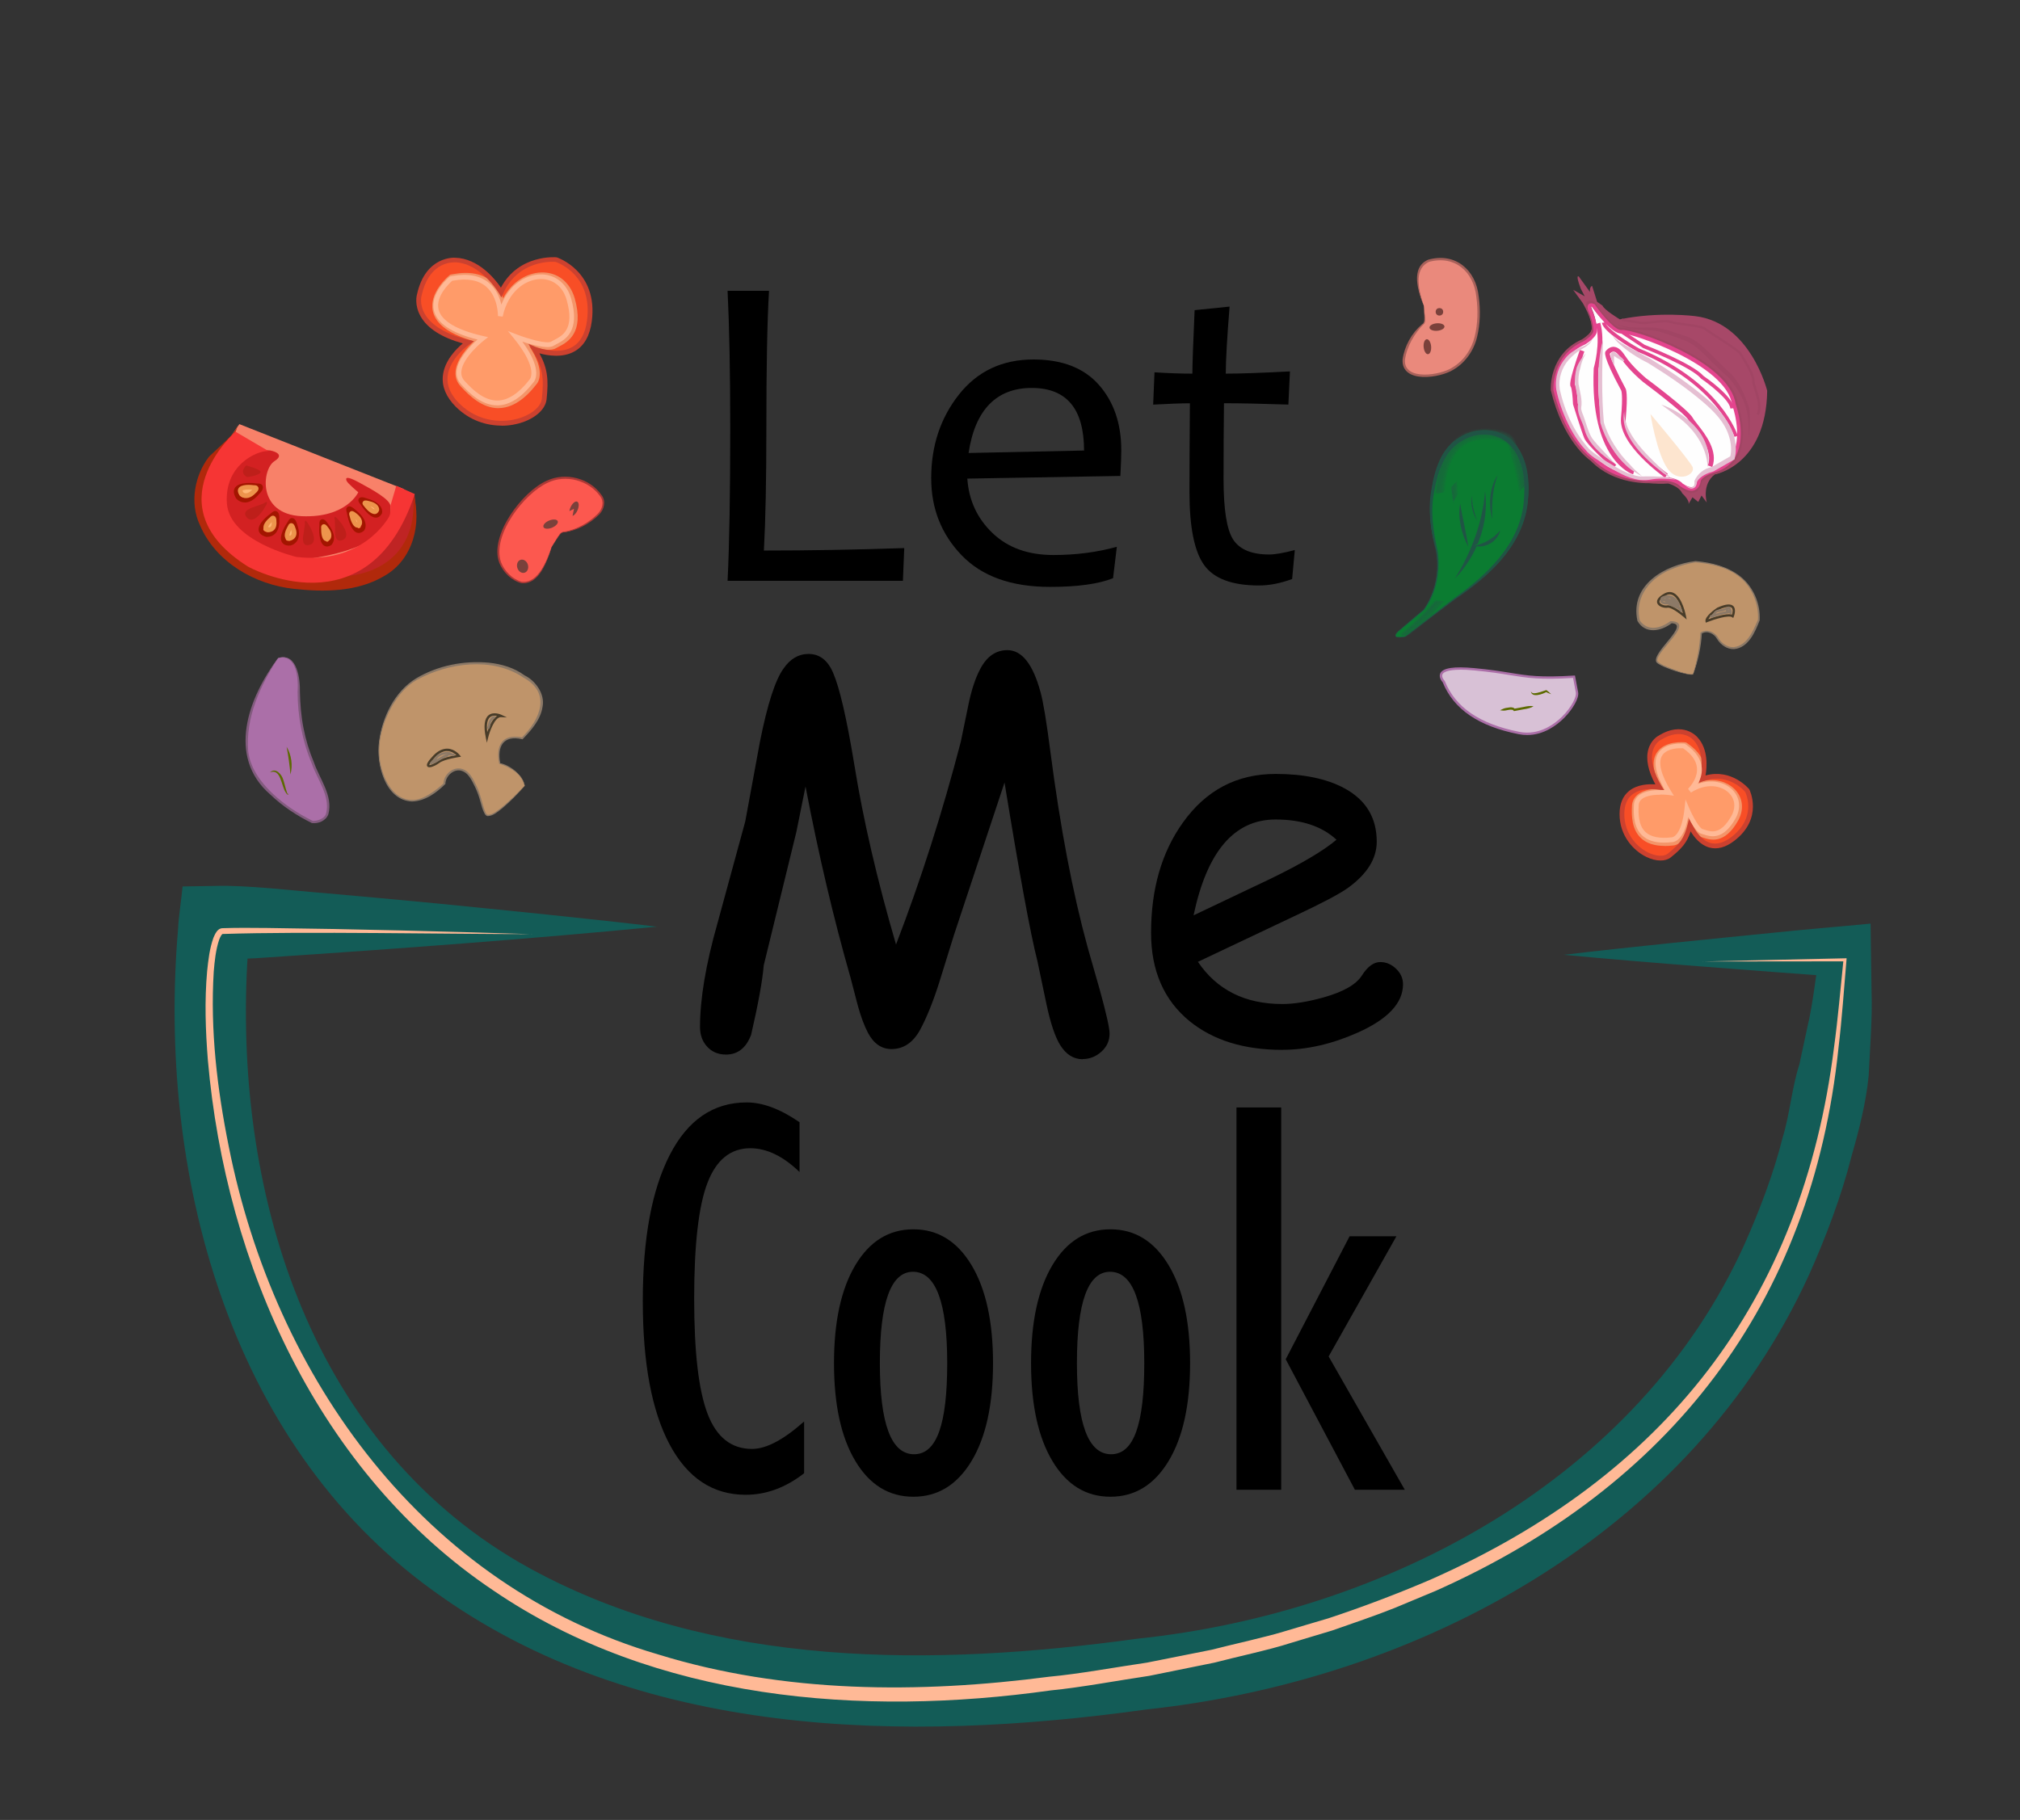 <?xml version="1.0" encoding="UTF-8"?>
<svg id="Layer_4" data-name="Layer 4" xmlns="http://www.w3.org/2000/svg" viewBox="0 0 425 383">
  <rect x="0" y="0" width="425" height="383" fill="#333333" stroke="none"/>
  <defs>
    <style>
      .cls-1 {
        fill: #825b7e;
      }

      .cls-2 {
        fill: #ff9b69;
      }

      .cls-3 {
        fill: #5c6a00;
      }

      .cls-4 {
        fill: #fc584f;
      }

      .cls-5 {
        fill: #8c7967;
      }

      .cls-6 {
        fill: #e4448e;
      }

      .cls-7 {
        fill: #ea897c;
      }

      .cls-8 {
        fill: #135c57;
      }

      .cls-9 {
        opacity: .09;
      }

      .cls-10 {
        fill: #f63534;
      }

      .cls-11 {
        fill: #be1f1a;
      }

      .cls-12 {
        fill: #f84e26;
      }

      .cls-13 {
        fill: #d8c1d6;
      }

      .cls-14 {
        fill: #fde5cf;
      }

      .cls-15 {
        fill: #bf2424;
      }

      .cls-16 {
        fill: #a74868;
      }

      .cls-17 {
        fill: #a31500;
      }

      .cls-18 {
        fill: #e5bfd2;
      }

      .cls-19 {
        fill: #f49569;
      }

      .cls-20 {
        fill: #205445;
      }

      .cls-21 {
        fill: #ffb996;
      }

      .cls-22 {
        fill: #d32122;
      }

      .cls-23 {
        fill: #ab6fa8;
      }

      .cls-24 {
        fill: #cc412f;
      }

      .cls-25 {
        fill: #b1290b;
      }

      .cls-26 {
        fill: #f88169;
      }

      .cls-27 {
        fill: #ffb674;
      }

      .cls-28 {
        fill: #ed944c;
      }

      .cls-29 {
        fill: #ad3936;
      }

      .cls-30 {
        fill: #bf946a;
      }

      .cls-31 {
        fill: #0b7c31;
      }

      .cls-32 {
        fill: #fb8f4b;
      }

      .cls-33 {
        fill: #7a413b;
      }

      .cls-34 {
        fill: #fefefe;
      }

      .cls-35 {
        fill: #483c29;
      }

      .cls-36 {
        fill: #a14564;
      }

      .cls-37 {
        fill: #a8615a;
      }
    </style>
  </defs>
  <g>
    <path d="M190.25,115.34l-.28,6.89h-36.89c.38-7.72.56-18.41.56-32.06,0-11.75-.19-21.41-.56-28.97h8.72c-.38,6.31-.56,15.97-.56,28.97,0,10.69-.17,19.25-.52,25.69,9.38,0,19.22-.17,29.53-.52Z"/>
    <path d="M235.91,94.72c0,1.31-.06,3.12-.19,5.44l-32.2.56c.31,4.56,2.08,8.38,5.3,11.46s7.48,4.62,12.8,4.62c4.75,0,9.2-.58,13.36-1.73l-.8,6.61c-3.06,1.22-7.48,1.83-13.27,1.83-8.12,0-14.32-2.22-18.59-6.66s-6.4-9.84-6.4-16.22c0-6.81,1.95-12.68,5.84-17.6,3.89-4.92,9.12-7.38,15.68-7.38,6.03,0,10.62,1.78,13.76,5.34,3.14,3.56,4.71,8.14,4.71,13.73ZM228.08,94.81c0-8.78-3.67-13.17-11.02-13.17s-11.92,4.56-13.27,13.69l24.28-.52Z"/>
    <path d="M272.42,115.76l-.56,6.09c-2.47.91-4.8,1.36-6.98,1.36-5.62,0-9.47-1.43-11.53-4.29s-3.09-7.98-3.09-15.35c0-4.78.03-11.02.09-18.7-1.75,0-4.33.09-7.73.28l.28-6.8c2.97.19,5.62.28,7.97.28,0-1.88.16-6.33.47-13.36l7.36-.75c-.53,6.56-.8,11.27-.8,14.11,3.06,0,7.56-.16,13.5-.47l-.33,6.98c-5.62-.19-10.14-.28-13.55-.28-.06,4.72-.09,10.03-.09,15.94,0,6.44.68,10.7,2.04,12.77s3.88,3.12,7.57,3.12c1.22,0,3.02-.31,5.39-.94Z"/>
  </g>
  <g>
    <path d="M227.8,222.91c-1.92,0-3.5-.99-4.74-2.98-1.06-1.7-2.02-4.54-2.87-8.52l-1.92-9.15c-1.46-5.68-3.76-18.2-6.92-37.58l-10.64,32.09-3.14,10.11c-1.28,4.01-2.61,7.29-3.99,9.85-1.49,2.7-3.5,4.04-6.01,4.04-2.09,0-3.74-1.14-4.95-3.41-.78-1.49-1.49-3.39-2.13-5.7l-1.54-5.91c-3.58-12.52-6.74-25.94-9.47-40.24l-1.92,9.53-6.87,28.1c-.28,3.3-1.17,8.18-2.66,14.64-1.06,2.77-2.82,4.15-5.27,4.15-1.74,0-3.12-.62-4.15-1.86-.89-1.06-1.33-2.38-1.33-3.94,0-5.92,1.22-13.2,3.67-21.82l5.85-21.45,3.09-16.77c1.56-7.84,3.21-12.97,4.95-15.38,1.42-2.06,3.17-3.09,5.27-3.09,2.31,0,4.03,1.31,5.16,3.94,1.38,3.16,2.87,9.6,4.47,19.32,1.88,11.67,4.81,24.31,8.78,37.89,5.25-13.66,9.79-27.89,13.63-42.68l1.6-7.77c.64-3.12,1.47-5.64,2.5-7.56,1.38-2.62,3.28-3.94,5.7-3.94,3.05,0,5.38,2.95,6.97,8.83.57,2.02,1.26,6.21,2.08,12.56,2.09,16.04,4.7,29.73,7.82,41.09l2.61,9.15c1.35,4.9,2.02,7.91,2.02,9.05,0,1.53-.58,2.8-1.73,3.83-1.15,1.03-2.46,1.54-3.91,1.54Z"/>
    <path d="M269.8,220.94c-8.02,0-14.51-2-19.48-6.01-5.43-4.43-8.14-10.64-8.14-18.63,0-9.23,2.23-16.96,6.71-23.21,4.86-6.81,11.35-10.22,19.48-10.22,5.89,0,10.7.99,14.42,2.98,4.58,2.45,6.87,6.21,6.87,11.28,0,3.55-2.01,6.78-6.01,9.69-1.77,1.28-5.54,3.27-11.28,5.96l-20.33,9.63c1.99,2.95,4.46,5.16,7.42,6.65,2.96,1.49,6.41,2.23,10.35,2.23,2.45,0,5.32-.46,8.62-1.38,4.19-1.17,6.88-2.71,8.09-4.6,1.21-1.9,2.5-2.85,3.88-2.85,1.24,0,2.35.47,3.33,1.41.98.94,1.46,2.03,1.46,3.27,0,3.94-3.18,7.33-9.53,10.17-5.43,2.41-10.72,3.62-15.86,3.62ZM268.36,172.46c-4.33,0-7.93,1.68-10.8,5.03-2.87,3.35-5.02,8.4-6.44,15.14l16.34-7.77c6.42-3.12,11-5.84,13.73-8.14-3.05-2.84-7.33-4.26-12.83-4.26Z"/>
  </g>
  <g>
    <path d="M169.18,299.16v10.88c-3.88,3.02-7.98,4.53-12.29,4.53-6.9,0-12.23-3.53-16-10.58-3.76-7.06-5.65-17.13-5.65-30.23s1.89-23.33,5.67-30.7c3.78-7.37,9.18-11.06,16.2-11.06,3.37,0,7.08,1.39,11.11,4.17v10.47c-3.45-3.33-6.9-5-10.35-5-4.16,0-7.17,2.44-9.03,7.31-1.86,4.87-2.79,12.98-2.79,24.33s.94,19.31,2.82,24.24,5,7.4,9.35,7.4c2.98,0,6.62-1.92,10.94-5.76Z"/>
    <path d="M192.17,314.98c-5.14,0-9.2-2.5-12.2-7.5-3-5-4.5-11.87-4.5-20.61s1.5-15.62,4.5-20.64c3-5.02,7.07-7.53,12.2-7.53s9.21,2.51,12.23,7.53c3.02,5.02,4.53,11.9,4.53,20.64s-1.51,15.61-4.53,20.61c-3.02,5-7.1,7.5-12.23,7.5ZM192.09,267.64c-4.65,0-6.97,6.41-6.97,19.23s2.4,19.17,7.2,19.17,6.97-6.39,6.97-19.17-2.4-19.23-7.2-19.23Z"/>
    <path d="M233.63,314.98c-5.14,0-9.2-2.5-12.2-7.5-3-5-4.5-11.87-4.5-20.61s1.5-15.62,4.5-20.64c3-5.02,7.07-7.53,12.2-7.53s9.21,2.51,12.23,7.53c3.02,5.02,4.53,11.9,4.53,20.64s-1.51,15.61-4.53,20.61c-3.02,5-7.1,7.5-12.23,7.5ZM233.55,267.64c-4.65,0-6.97,6.41-6.97,19.23s2.4,19.17,7.2,19.17,6.97-6.39,6.97-19.17-2.4-19.23-7.2-19.23Z"/>
    <path d="M260.15,313.51v-80.45h9.41v80.45h-9.41ZM285.06,313.51l-14.55-27.46,13.44-25.88h9.85l-14.26,25.29,16.02,28.05h-10.5Z"/>
  </g>
  <g>
    <g>
      <g>
        <g>
          <path class="cls-31" d="M294.6,132.52s-2.87,2.18,1.09,1.43c0,0,5.73-4.35,10.03-7.62,4.3-3.26,16.85-10.54,15.76-25.07-1.09-14.53-15.48-12.65-18.74-3.85,0,0-3.41,8.01-.98,16.56,2.43,8.55-2.22,14.34-2.22,14.34l-4.94,4.2Z"/>
          <path class="cls-20" d="M294.63,132.56c-.78.61-1.71,1.66.09,1.45.25,0,.8-.14.92-.12,0,0,10.26-7.95,10.26-7.95,6.8-4.83,13.68-11.22,14.65-19.91.42-3.94.19-8.56-2.35-11.75-2.47-3.28-7.23-3.61-10.6-1.5-3.72,2.12-5.06,6.43-5.8,10.44-.9,4.25-.3,8.51.67,12.7.63,4.34-.26,8.94-2.85,12.49l-4.98,4.16h0ZM294.57,132.48l4.94-4.21c2.47-3.48,3.38-8.09,2.62-12.31-1.08-4.19-1.77-8.54-.97-12.85.66-4.21,2.03-8.84,5.97-11.1,3.68-2.37,9.12-2.02,11.84,1.64,2.71,3.51,2.92,8.26,2.43,12.49-1.18,8.92-8.28,15.24-15.33,20.02,0,0-10.34,7.83-10.34,7.83-.32.06-.66.12-.99.14-1.87.17-1.16-.91-.16-1.66h0Z"/>
        </g>
        <g>
          <path class="cls-31" d="M306.09,121.77s6.72-7.81,6.37-18.39"/>
          <path class="cls-20" d="M306.09,121.77c3.5-5.57,5.82-11.81,6.37-18.39.89,6.63-1.72,13.65-6.37,18.39h0Z"/>
        </g>
        <g>
          <path class="cls-31" d="M313.96,109.23s-.98-5.22,1.13-9.22"/>
          <path class="cls-20" d="M313.96,109.23c-.81-3.03-.62-6.55,1.13-9.22-1.1,2.96-1.24,6.08-1.13,9.22h0Z"/>
        </g>
        <g>
          <path class="cls-31" d="M310.17,114.87s3.66.23,5.47-3.23"/>
          <path class="cls-20" d="M310.17,114.87c2.25-.52,3.94-1.5,5.47-3.23-.52,2.32-3.21,3.86-5.47,3.23h0Z"/>
        </g>
        <g>
          <path class="cls-31" d="M307.21,106s-.22,3.18,1.71,9.09"/>
          <path class="cls-20" d="M307.21,106c.49,3.03,1.29,6.04,1.71,9.09-1.42-2.76-2.25-5.99-1.71-9.09h0Z"/>
        </g>
        <g>
          <path class="cls-31" d="M309.77,104.29s-.58,1.94,1,5.3"/>
          <path class="cls-20" d="M309.77,104.29c-.17,1.83.42,3.58,1,5.3-.89-1.56-1.52-3.51-1-5.3h0Z"/>
        </g>
      </g>
      <g>
        <g class="cls-9">
          <path class="cls-20" d="M321.06,101.93c-.93-4.92-.39-2.91-1.44-6.36-.15-.5-.54-2.06-.93-2.79-.67-1.23-2.04-1.78-3.37-1.99-2.72-.43-5.76-.38-8.09,1.2-3.98,2.71-4.81,7.49-5.15,11.96,0,.05.36,0,.37-.11.2-2.44.42-4.93,1.47-7.19.84-1.81,2.58-4.13,4.54-4.88,1.73-.67,3.68-.81,5.51-.58,5.62.7,5.1,3.08,6.58,11.36-.02-.09.56-.41.52-.62Z"/>
        </g>
        <g class="cls-9">
          <path class="cls-20" d="M321.15,102.18c-.57-2.91-.85-7.05-2.71-9.54-.37-.5-.78-.79-1.35-1.08-1.55-.78-3.76-.8-5.43-.71-2.17.12-3.87.71-5.54,2.09-3.3,2.72-3.9,7.52-4.19,11.45,0,.1.16.06.17,0-.54-7.53,3.29-12.01,11.49-13.43,1.93-.3,3.39.2,4.39,1.5,2.23,2.4,2.43,6.76,3.02,9.79.02.09.16-.01.14-.07Z"/>
        </g>
        <g class="cls-9">
          <path class="cls-20" d="M320.81,102c-.53-2.84-.99-5.76-2.06-8.47-.18-.46-.39-.97-.73-1.34-1.21-1.34-3.6-1.41-5.22-1.43-2.83-.03-5.21.64-7.11,2.84-2.49,2.88-3.03,6.48-3.33,10.16,0-.04,1.59-.05,1.61-.25.23-2.8.67-5.74,2.37-8.09s4.4-3.11,7.24-2.92c1.24.08,3.11.24,3.79,1.43.19.33.25.69.33,1.05.09.81.3,1.59.62,2.35.66,2.05,1.09,4.14,1.31,6.29-.07-.39,1.26-1.12,1.16-1.62Z"/>
        </g>
        <g class="cls-9">
          <path class="cls-20" d="M320.76,102.17c-.53-2.85-1.01-5.73-2.05-8.45-.17-.45-.37-.93-.69-1.3-1.2-1.39-3.59-1.51-5.25-1.53-2.84-.04-5.25.64-7.17,2.82-2.54,2.88-3.11,6.52-3.43,10.23,0-.08,1.17-.16,1.19-.4.43-4.72,1.89-10.52,7.34-11.49,1.53-.27,3.48-.21,4.99.25,1.36.21,2.15,1.06,2.37,2.54.94,2.72,1.58,5.5,1.92,8.35-.04-.21.84-.68.78-1.01Z"/>
        </g>
        <g class="cls-9">
          <path class="cls-20" d="M321.07,101.81c-.54-2.93-.9-6.55-2.36-9.22-.69-1.26-2.06-1.79-3.43-2-3.21-.5-6.47-.23-9.06,1.87-3.32,2.68-3.94,7.53-4.23,11.42,0,.08.25.1.26.02.04-1.7.26-3.37.67-5.02l2-4.38c1.43-2.15,3.59-3.28,6.09-3.5,1.71-.15,3.41-.09,5.05.43,3.94,1.24,4.1,8.42,4.54,10.93.01.06.5-.4.47-.54Z"/>
        </g>
        <g class="cls-9">
          <path class="cls-20" d="M320.81,101.85c-.53-2.85-.99-5.76-2.06-8.48-.18-.46-.39-.97-.73-1.35-1.22-1.36-3.64-1.42-5.27-1.44-2.85-.03-5.23.66-7.13,2.87-2.49,2.9-3.03,6.52-3.33,10.22,0,0,1.37.03,1.38-.13.24-2.88.69-5.89,2.45-8.3s4.46-3.19,7.37-3.02c1.27.07,3.26.2,3.99,1.42.21.35.28.7.38,1.08.11.81.32,1.6.63,2.36.66,2.05,1.11,4.15,1.33,6.31-.06-.37,1.09-1.06,1-1.54Z"/>
        </g>
        <g class="cls-9">
          <path class="cls-20" d="M320.8,102.34c-.53-2.85-1.01-5.72-2.05-8.45-.17-.45-.36-.91-.67-1.28-1.2-1.41-3.57-1.53-5.23-1.57-2.84-.05-5.27.61-7.2,2.79-2.55,2.88-3.12,6.53-3.44,10.25,0-.11,1.07-.25,1.09-.51.39-4.4,1.56-9.95,6.49-11.33,1.7-.48,3.49-.51,5.22-.13,4.31.95,4.44,7.74,5.02,11.04-.02-.14.81-.55.76-.82Z"/>
        </g>
        <g class="cls-9">
          <path class="cls-20" d="M320.9,101.58c-.55-2.93-.93-6.44-2.36-9.13-.56-1.05-1.5-1.5-2.63-1.8-2.84-.76-6.36-.65-8.82,1.03-3.95,2.7-4.79,7.5-5.16,11.94,0,.07.44.08.45-.01.59-5.45,2.39-11.89,8.85-12.43,1.77-.15,3.99-.19,5.62.69,2.8,1.52,3.5,10.37,3.53,10.56,0-.01.57-.6.53-.84Z"/>
        </g>
        <g class="cls-9">
          <path class="cls-20" d="M320.79,102.22c-.53-2.84-.99-5.75-2.05-8.46-.18-.45-.38-.95-.71-1.32-1.19-1.33-3.56-1.42-5.16-1.44-2.82-.04-5.2.61-7.11,2.78-2.5,2.86-3.06,6.45-3.38,10.12,0-.11,1.55-.18,1.57-.44.24-2.79.71-5.72,2.41-8.06s4.4-3.08,7.23-2.89c1.23.08,3.1.26,3.77,1.45.19.33.23.67.32,1.03.76,2.91,1.41,5.63,1.93,8.62-.05-.31,1.24-.96,1.16-1.4Z"/>
        </g>
        <g class="cls-9">
          <path class="cls-20" d="M320.8,101.86c-.53-2.85-1.01-5.74-2.06-8.46-.18-.46-.38-.95-.71-1.33-1.24-1.41-3.65-1.49-5.34-1.51-2.86-.04-5.29.65-7.21,2.86-2.54,2.91-3.11,6.59-3.42,10.32,0,0,.88-.02.9-.18.47-4.84,1.96-10.83,7.56-11.85,1.55-.28,3.54-.22,5.07.19,1.42.19,2.29,1.05,2.61,2.58.95,2.72,1.6,5.52,1.95,8.38-.04-.21.7-.67.64-1Z"/>
        </g>
        <g class="cls-9">
          <path class="cls-20" d="M320.97,101.54c-.91-4.94-.38-2.92-1.42-6.38-.22-.75-.49-1.98-.93-2.79-.67-1.26-2.04-1.79-3.4-2-2.73-.42-5.75-.36-8.08,1.23-4.01,2.73-4.86,7.53-5.23,12.03,0,.09.29.15.29.08.51-5.09,2.12-11.58,8.07-12.63,1.57-.28,3.58-.2,5.14.18.76.12,1.44.41,2.05.87,2.01,3,3,6.4,2.98,10.21,0,0,.57-.57.53-.8Z"/>
        </g>
        <g class="cls-9">
          <path class="cls-20" d="M320.71,102.31c-.53-2.85-1-5.73-2.04-8.46-.17-.45-.37-.94-.69-1.31-1.18-1.36-3.56-1.46-5.17-1.49-2.82-.05-5.23.61-7.14,2.78-2.53,2.86-3.1,6.49-3.42,10.17.01-.12,1.39-.22,1.41-.49.26-2.9.7-5.84,2.48-8.27,1.59-2.16,3.84-3.03,6.46-3.05,1.6,0,4.2.1,5.02,1.78.17.34.26.71.28,1.09.93,2.72,1.57,5.5,1.91,8.35-.04-.23.97-.75.91-1.1Z"/>
        </g>
      </g>
    </g>
    <g>
      <g class="cls-9">
        <path class="cls-20" d="M301.98,126.63c-2.15,2.7-4.6,5.09-7.36,7.16-.03.02.46.05.56-.04,2.76-2.07,5.23-4.45,7.39-7.15.04-.04-.5-.07-.59.03Z"/>
      </g>
      <g class="cls-9">
        <path class="cls-20" d="M301.77,127.04c-2.14,2.7-4.59,5.09-7.35,7.16-.1.09.18.06.23.01,2.75-2.07,5.2-4.46,7.35-7.16.09-.1-.18-.06-.22,0Z"/>
      </g>
      <g class="cls-9">
        <path class="cls-20" d="M302.2,126.5c-2.15,2.71-4.61,5.1-7.38,7.17.32-.27,1.43.23,1.83-.11,2.75-2.08,5.21-4.47,7.37-7.16-.24.27-1.5-.26-1.82.09Z"/>
      </g>
      <g class="cls-9">
        <path class="cls-20" d="M302.02,126.69c-2.46,2.39-4.92,4.78-7.38,7.17.28-.24,1.13.05,1.47-.24,5.17-4.42,2.78-2.1,7.38-7.15-.21.23-1.19-.09-1.47.23Z"/>
      </g>
      <g class="cls-9">
        <path class="cls-20" d="M301.92,126.49c-2.15,2.7-4.62,5.08-7.39,7.15-.05.04.35.07.43,0,2.76-2.06,5.22-4.44,7.38-7.13.06-.06-.36-.09-.42-.02Z"/>
      </g>
      <g class="cls-9">
        <path class="cls-20" d="M302.13,126.4c-2.15,2.71-4.62,5.1-7.39,7.17.26-.22,1.27.29,1.61,0,2.75-2.08,5.21-4.46,7.36-7.15-.19.2-1.32-.31-1.59-.01Z"/>
      </g>
      <g class="cls-9">
        <path class="cls-20" d="M302.08,126.86l-7.35,7.14c.1-.08,1.05-.07,1.32-.3,5.21-4.46,2.8-2.12,7.41-7.2-.22.25-1.1.04-1.38.36Z"/>
      </g>
      <g class="cls-9">
        <path class="cls-20" d="M301.82,126.3c-2.14,2.7-4.58,5.07-7.34,7.14-.04.03.56.16.67.06,2.77-2.07,5.23-4.46,7.4-7.16-.05.05-.6-.19-.74-.04Z"/>
      </g>
      <g class="cls-9">
        <path class="cls-20" d="M302.22,126.66c-2.15,2.71-4.61,5.1-7.38,7.17.35-.3,1.39.08,1.81-.28,2.76-2.08,5.22-4.48,7.38-7.17-.27.3-1.46-.1-1.8.28Z"/>
      </g>
      <g class="cls-9">
        <path class="cls-20" d="M301.94,126.47l-7.38,7.16c.18-.15.91.16,1.17-.06,5.17-4.42,2.77-2.09,7.36-7.14-.13.14-.94-.2-1.15.03Z"/>
      </g>
      <g class="cls-9">
        <path class="cls-20" d="M301.88,126.24c-2.15,2.7-4.62,5.08-7.39,7.15-.05.04.42.13.51.06,2.76-2.06,5.22-4.43,7.38-7.12.06-.07-.43-.16-.5-.09Z"/>
      </g>
      <g class="cls-9">
        <path class="cls-20" d="M302.08,126.76c-2.15,2.71-4.61,5.1-7.38,7.17.34-.29,1.29,0,1.68-.34,2.76-2.09,5.22-4.48,7.38-7.18-.27.29-1.35-.03-1.69.34Z"/>
      </g>
    </g>
    <g>
      <g class="cls-9">
        <path class="cls-20" d="M305.43,102.8l.4,2.82s.29-.44.28-.6l-.31-2.76s-.39.39-.37.53Z"/>
      </g>
      <g class="cls-9">
        <path class="cls-20" d="M305.32,103.32l.43,2.9c0,.06.26-.28.24-.38l-.42-2.91c0-.06-.27.29-.25.39Z"/>
      </g>
      <g class="cls-9">
        <path class="cls-20" d="M305.55,102.42l.39,2.85c-.06-.4.87-1.03.83-1.53l-.23-2.71c.03.36-1.06.93-.99,1.4Z"/>
      </g>
      <g class="cls-9">
        <path class="cls-20" d="M305.39,102.73l.4,2.85c-.05-.36.72-.95.68-1.41l-.23-2.71c.03.33-.91.84-.85,1.27Z"/>
      </g>
      <g class="cls-9">
        <path class="cls-20" d="M305.38,102.74l.42,2.89c.01.08.24-.21.23-.3l-.41-2.89c-.01-.08-.26.2-.25.29Z"/>
      </g>
      <g class="cls-9">
        <path class="cls-20" d="M305.51,102.34l.39,2.84c-.04-.29.75-.82.71-1.21l-.24-2.7c.02.26-.9.71-.85,1.07Z"/>
      </g>
      <g class="cls-9">
        <path class="cls-20" d="M305.43,102.94l.4,2.86c-.06-.41.7-1.05.66-1.52l-.24-2.79c.03.39-.89.97-.82,1.45Z"/>
      </g>
      <g class="cls-9">
        <path class="cls-20" d="M305.27,102.48l.38,2.86c0,.07.27-.26.26-.36l-.31-2.8c-.01-.09-.33.2-.32.29Z"/>
      </g>
      <g class="cls-9">
        <path class="cls-20" d="M305.53,102.63l.4,2.86c-.07-.47.88-1.18.83-1.74l-.24-2.74c.04.44-1.08,1.08-1,1.62Z"/>
      </g>
      <g class="cls-9">
        <path class="cls-20" d="M305.35,102.54l.38,2.79s.51-.6.49-.83l-.27-2.72c.02.15-.63.49-.6.76Z"/>
      </g>
      <g class="cls-9">
        <path class="cls-20" d="M305.28,102.53l.44,2.89c.01.1.23-.12.22-.19l-.45-2.89c-.02-.1-.23.12-.22.19Z"/>
      </g>
      <g class="cls-9">
        <path class="cls-20" d="M305.41,102.79l.41,2.87c-.06-.45.87-1.15.82-1.69l-.24-2.74c.04.42-1.06,1.05-.99,1.57Z"/>
      </g>
    </g>
  </g>
  <path class="cls-8" d="M138.31,195.01c-26.33,2.56-55.12,4.69-81.49,6.44-3.88.3-7.75.48-11.64.29,0,0,7.66-6.59,7.66-6.59-.38,2.47-.71,5.13-.83,7.67-2.65,49.49,13.83,102.13,59.43,127.21,38.68,21.2,85.12,20.72,127.82,14.83,52.43-5.46,105.4-33.55,127.77-83,3.11-6.97,6.16-14.96,8-22.36,1.57-5.1,1.92-10.43,3.56-15.54,0,0,1.69-7.87,1.69-7.87,1.13-4.66,1.84-11.3,2.6-16.03,0,0,5.44,5.56,5.44,5.56-8.38-.51-21.11-1.54-29.66-2.18-9.89-.75-19.78-1.59-29.66-2.5,14.31-1.71,30-3.23,44.4-4.68,6.64-.7,13.5-1.24,20.16-1.89.02,3.43.18,11.16.21,14.66.19,4.87-.37,12.39-.61,17.34-.57,5.81-2.03,11.46-3.64,17.06-2.05,8.16-5.4,17.01-8.86,24.74-24.83,54.48-81.75,85.4-139.55,91.59-50.5,7.04-107.15,6.17-150.03-25.05-43.27-31.23-57.98-88.32-53.61-139.32.08-2.25.76-6.66.94-8.84,0,0,6.94-.11,6.94-.11,6.56-.2,16.57,1.02,23.25,1.54,7.75.67,15.5,1.41,23.24,2.14,13.64,1.35,33.11,3.3,46.48,4.91h0Z"/>
  <g>
    <path class="cls-12" d="M105.44,61.54s-3.86-6.66-9.73-6.8c0,0-5.76-.52-7.5,7.34,0,0-2.09,6.93,10.28,9.97,0,0-9.23,6.24-2.24,13.22,7,6.98,17.8,3.14,18.24-1.3.45-4.44.22-6.7-2.11-10.52,0,0,10.29,4.34,11.62-5.91,1.33-10.26-7.01-12.89-7.01-12.89,0,0-8.07-.81-11.56,6.9Z"/>
    <path class="cls-19" d="M104.88,85.9c-3.34,0-6-2.45-7.97-4.61-.81-.89-1.17-1.95-1.06-3.15.21-2.44,2.35-4.88,3.88-6.33-5.1-1.43-8-3.53-8.65-6.26-.93-3.95,3.28-7.44,3.45-7.58l.19-.16.66-.13c3.45-.62,6.19-.07,8.16,1.62,1.17,1.01,1.89,2.28,2.32,3.48,1.91-3.61,5.12-5.34,7.96-5.44,3.37-.14,6.09,1.96,7.09,5.42,2.12,7.38-1.59,9.3-3.38,10.22-.2.1-.38.2-.54.29-1.12.68-3.49.23-5.59-.38,3.42,5.26,1.88,7.54,1.44,8.02-2.49,3.2-5.08,4.87-7.72,4.97-.09,0-.18,0-.27,0ZM95.63,59.68c-.7.63-3.15,3.06-2.59,5.42.52,2.21,3.64,4.02,9.02,5.23l2.07.47-1.68,1.3c-1.21.94-4.4,3.88-4.6,6.21-.06.64.12,1.16.55,1.63,1.72,1.89,4.05,4.06,6.68,3.95,2.03-.08,4.13-1.51,6.24-4.24l.1-.11c.4-.49.63-2.98-3.47-7.99l-2.4-2.94,3.54,1.38c3.04,1.18,6.26,1.92,6.9,1.58.19-.11.41-.23.65-.35,1.71-.88,4.04-2.09,2.37-7.89-.74-2.57-2.65-4.06-5.1-3.97-2.89.1-6.3,2.46-7.38,7.5l-1.98-.24s.06-3.76-2.31-5.8c-1.49-1.27-3.67-1.67-6.49-1.16l-.12.02Z"/>
    <path class="cls-24" d="M105.53,89.57c-3.14,0-6.68-1.04-9.62-3.96-2.03-2.03-2.95-4.2-2.74-6.46.31-3.24,2.85-5.76,4.21-6.88-4.45-1.24-7.44-3.16-8.88-5.69-1.4-2.45-.79-4.56-.76-4.65,1.8-8.16,7.96-7.7,8.02-7.69,4.9.12,8.39,4.48,9.63,6.29,3.78-7.09,11.59-6.39,11.67-6.38l.1.02c.09.03,8.72,2.88,7.35,13.43-.4,3.05-1.6,5.18-3.59,6.32-2.55,1.46-5.69.92-7.43.43,1.76,3.25,1.93,5.55,1.51,9.67-.2,1.95-2.09,3.79-4.95,4.81-1.29.46-2.85.76-4.53.76ZM95.47,55.22c-1.06,0-5.32.41-6.76,6.95-.03.11-.52,1.85.68,3.92,1.4,2.43,4.59,4.31,9.23,5.45l1.09.27-.93.63s-4.24,2.92-4.61,6.79c-.18,1.95.64,3.85,2.45,5.66,4.17,4.16,9.66,4.2,13.1,2.97,2.45-.88,4.14-2.43,4.29-3.97.45-4.42.21-6.52-2.04-10.21l-.81-1.32,1.43.6s4.63,1.91,7.83.06c1.7-.98,2.74-2.85,3.09-5.58,1.22-9.41-5.89-12.08-6.62-12.33-.74-.06-7.81-.43-11,6.61l-.4.88-.49-.84c-.04-.06-3.79-6.42-9.31-6.56-.03,0-.11,0-.23,0Z"/>
    <g>
      <path class="cls-2" d="M105.27,66.53s.29-9.81-9.98-7.97c-.13.02-.27.05-.4.08,0,0-10.6,8.66,6.66,12.56,0,0-7.43,5.74-4.18,9.31s8.24,7.68,14.45-.35c0,0,2.39-2.28-3.38-9.35,0,0,6.24,2.43,7.78,1.5,1.53-.93,5.6-1.96,3.47-9.38-2.14-7.42-12.38-5.93-14.42,3.59Z"/>
      <path class="cls-21" d="M104.6,85.3c-3.15,0-5.71-2.37-7.6-4.45-.71-.78-1.03-1.72-.93-2.77.23-2.64,3.01-5.39,4.4-6.62-5.46-1.38-8.54-3.43-9.18-6.12-.86-3.65,3.11-6.94,3.28-7.08l.1-.08.53-.1c3.29-.59,5.89-.08,7.74,1.51,1.51,1.3,2.22,3.08,2.54,4.51,1.71-4.23,5.11-6.25,8.09-6.35,3.13-.11,5.66,1.83,6.59,5.06,2.01,6.99-1.33,8.71-3.12,9.64-.21.11-.4.21-.57.31-1.22.74-4.5-.17-6.58-.87,4.54,6.17,2.53,8.41,2.27,8.65-2.35,3.04-4.83,4.67-7.32,4.76-.08,0-.17,0-.25,0ZM95.12,59.11c-.56.5-3.5,3.24-2.85,6,.57,2.41,3.82,4.35,9.4,5.61l1.03.23-.84.65s-4.53,3.54-4.79,6.56c-.07.78.15,1.44.68,2.01,1.79,1.98,4.22,4.22,7.06,4.12,2.18-.09,4.41-1.58,6.62-4.43.06-.07,1.95-2.21-3.37-8.73l-1.2-1.47,1.77.69c2.5.97,6.42,2.09,7.34,1.54.18-.11.39-.22.62-.34,1.75-.91,4.41-2.27,2.62-8.48-.81-2.81-2.91-4.42-5.6-4.34-3.09.11-6.71,2.59-7.85,7.9l-.99-.12s.08-3.98-2.48-6.18c-1.61-1.38-3.93-1.81-6.9-1.28l-.26.05Z"/>
    </g>
  </g>
  <g>
    <g>
      <path class="cls-13" d="M331.17,142.41l.63,3.33c.38,2-5.04,9.92-12.21,8.51-7.17-1.41-13.26-4.41-15.84-10.83,0,0-3.42-3.5,6.42-2.59,9.84.91,10.09,2.25,21.01,1.57Z"/>
      <path class="cls-23" d="M321.31,154.68c-.57,0-1.16-.05-1.77-.17-8.46-1.67-13.69-5.24-16.01-10.94-.17-.19-.89-1.05-.5-1.87.54-1.14,2.88-1.5,7.15-1.1,3.41.32,5.65.68,7.63,1,3.62.59,6.23,1.01,13.34.57h.22s.67,3.54.67,3.54c.22,1.16-1.11,3.55-3.03,5.45-1.41,1.4-4.14,3.52-7.7,3.52ZM307.26,140.94c-2.81,0-3.58.57-3.77.97-.28.59.43,1.34.44,1.34l.05.08c2.24,5.55,7.36,9.04,15.66,10.68,4.2.83,7.46-1.66,9.03-3.21,2.11-2.09,3.03-4.25,2.89-5.01l-.59-3.12c-7,.42-9.62,0-13.23-.59-1.97-.32-4.2-.68-7.59-1-1.14-.11-2.09-.15-2.88-.15Z"/>
    </g>
    <path class="cls-3" d="M326.34,146.08c-.4-.13-.77-.3-1.14-.48h.19c-.77.47-3.13,1.33-3.29-.1.13.3.39.39.65.4.89-.04,1.74-.41,2.6-.68.35.27.69.54,1,.86h0Z"/>
    <path class="cls-3" d="M322.67,148.62c-.58.38-1.37.54-2.04.64,0,0-2.09.39-2.09.39l-.29-.29c0,.1.02.04-.07.02-.43-.1-.95.06-1.39.13-.38.09-.79,0-1.18-.03.46-.25.94-.48,1.46-.53.4-.07.83-.16,1.26-.04.14.05.43.17.41.55l-.29-.29,2.09-.39c.66-.15,1.46-.29,2.13-.15h0Z"/>
  </g>
  <g>
    <g>
      <path class="cls-23" d="M58.51,138.49s-7.07,9.21-6.64,18.79,13.84,15.7,13.84,15.7c0,0,4.16.42,3.25-4.44-.91-4.86-5.99-10.14-6.11-22.88,0,0,.55-8.66-4.35-7.18Z"/>
      <path class="cls-1" d="M58.51,138.49c-3.75,5.74-6.87,12.58-6.29,19.55.39,3.46,2.53,6.47,5.01,8.83,2.51,2.41,5.48,4.35,8.59,5.89.77.04,2.46-.39,2.79-1.56.93-3.71-1.88-7.16-3.04-10.58-1.98-4.71-2.93-9.84-2.96-14.94.18-2.75-.08-8.17-4.11-7.18h0ZM58.51,138.49c4.07-1.21,4.65,4.42,4.59,7.18.06,2.53.26,5.05.75,7.52.48,2.48,1.21,4.9,2.19,7.23,1.19,3.5,4.09,7.04,3.04,10.96-.52,1.35-2.1,2.01-3.46,1.83-3.18-1.57-6.16-3.53-8.72-5.98-9.25-7.97-4.66-20.43,1.62-28.74h0Z"/>
    </g>
    <path class="cls-3" d="M60.3,157.15c1.02,1.72,1.34,3.9.81,5.84-.17-1.98-.44-3.87-.81-5.84h0Z"/>
    <path class="cls-3" d="M60.72,166.91c0,.64-.45.17-.59-.12-.94-1.28-1.02-5.18-3.31-4.24,1.14-1.14,2.48.44,2.78,1.55.3.88.45,1.74.75,2.59.07.26.26.69.37.22h0Z"/>
  </g>
  <g>
    <g>
      <path class="cls-7" d="M299.56,64.32s-3.96-9.19,2.34-9.73c6.31-.54,9.86,3.92,9.1,13.51s-8.51,11.84-13.38,10.67-.68-7.88.77-9.59,1.58-.14,1.17-4.86Z"/>
      <path class="cls-37" d="M299.56,64.32c-1.21-2.91-2.88-8.08.96-9.68,5.7-1.56,10.01,2.15,10.6,7.79.38,2.81.32,5.73-.35,8.49-.66,2.78-2.41,5.35-4.9,6.83-2.82,1.84-11.06,3.06-10.77-2.1.4-2.85,1.91-5.53,4.07-7.39.65-.33.48-1.16.5-1.83l-.11-2.11h0ZM299.56,64.32l.23,2.1c.02.54.16,1.11-.08,1.62-2.06,2.01-3.69,4.79-4.11,7.65-.32,4.57,7.61,3.26,10.01,1.63,2.36-1.41,4.04-3.84,4.67-6.53.65-2.68.71-5.56.34-8.29-.56-5.34-4.53-8.84-9.93-7.4-3.47,1.55-2.09,6.37-1.14,9.21h0Z"/>
    </g>
    <ellipse class="cls-33" cx="300.31" cy="72.98" rx=".79" ry="1.58" transform="translate(-5.13 25.9) rotate(-4.9)"/>
    <ellipse class="cls-33" cx="302.33" cy="68.84" rx="1.58" ry=".79" transform="translate(-4.77 26.06) rotate(-4.9)"/>
    <circle class="cls-33" cx="302.85" cy="65.62" r=".79"/>
  </g>
  <g>
    <g>
      <path class="cls-4" d="M116.03,115.18s-2.69,9.98-7.68,6.84c-4.98-3.13-4.88-8.9,1.55-16.53,6.43-7.63,13.53-5.12,16.4-1.37,2.87,3.75-4.32,7.01-6.43,7.63s-1.25-.78-3.84,3.42Z"/>
      <path class="cls-29" d="M116.03,115.18c-.94,2.91-2.53,7.91-6.35,7.54-2.08-.56-3.79-2.26-4.62-4.24-2.21-5.77,4.84-15.07,9.99-17.32,3.94-1.86,9.08-.55,11.54,3.07.96,1.24.51,3.01-.52,4.04-1.99,1.97-4.68,3.42-7.47,3.76-.72.05-1.04.86-1.43,1.37,0,0-1.14,1.77-1.14,1.77h0ZM116.03,115.18l1.09-1.81c.4-.55.7-1.38,1.47-1.46,2.7-.41,5.35-1.92,7.24-3.85.92-.98,1.33-2.48.44-3.62-2.4-3.39-7.28-4.66-11.03-2.85-4.95,2.23-11.83,11.12-9.82,16.74.72,1.85,2.38,3.55,4.31,4.09,3.6.4,5.33-4.5,6.3-7.26h0Z"/>
    </g>
    <path class="cls-33" d="M120.77,107.08l-.97.48c.04-.26.12-.54.24-.81.37-.83,1-1.36,1.4-1.18s.43,1,.06,1.83c-.26.59-.67,1.05-1.04,1.18l.31-1.51Z"/>
    <ellipse class="cls-33" cx="115.84" cy="110.3" rx="1.62" ry=".81" transform="translate(-33.37 52.67) rotate(-22.48)"/>
    <ellipse class="cls-33" cx="109.95" cy="119.18" rx="1.16" ry="1.42" transform="translate(-29.78 36.9) rotate(-16.82)"/>
  </g>
  <g>
    <path class="cls-26" d="M50.37,89.26l34.59,13.66s-5.74,23.84-24.74,16.84c-19-7.01-17.05-20.92-9.85-30.5Z"/>
    <path class="cls-22" d="M56.87,94.8s3.46.62.86,2.26-3.7,11.16,5.75,11.57,11.9-5.04,11.9-5.04c0,0-2.25-1.85-2.47-2.42s-.15-1.16,2.67.38c2.83,1.53,6.43,3.52,6.56,4.89s1.3,8.04-15.64,10.92c-16.95,2.88-19.57-11.49-19.57-11.49,0,0,.68-12.14,9.93-11.07Z"/>
    <path class="cls-15" d="M87.16,103.83s-6,20.07-23.96,18.54c0,0,27.52,3.85,23.96-18.54Z"/>
    <path class="cls-25" d="M86.9,103.82c1.93,6.26.02,13.9-5.94,17.33-5.75,3.45-12.74,3.47-19.14,2.77-8.2-.89-16.46-5.62-19.77-13.44-2.19-4.66-1.1-10.48,1.96-14.41.01-.02,3.26-3.05,3.27-3.07,1.04-1.04,2.23-2.02,2.67-3.47-.08.75-.42,1.46-.81,2.11-1.14,1.74-3.06,3.98-4.13,5.21-1.99,3.44-2.78,7.87-1.19,11.58,4.37,10.5,17.04,13.67,27.46,12.95,10.49-.43,16.69-6.89,15.61-17.57h0Z"/>
    <path class="cls-10" d="M83.38,102.22l-1.24,4.22s.13,1.41-.22,2.17-5.91,10.24-19.58,8.59c0,0-14.04-3.31-14.6-11.24-.56-7.92,6-11.06,8.71-11.06l-6.91-4.05s-17.69,15.58,2.64,28.39c0,0,25.35,14.13,35.09-15.27l-3.89-1.75Z"/>
    <path class="cls-11" d="M51.8,97.95s-1.65,1.46.22,2.46c0,0,2.32-.31,2.77-.94s-2.99-1.52-2.99-1.52Z"/>
    <path class="cls-32" d="M54.01,102.14s-5.68-.84-3.9,2.29c0,0,1.52,2.03,3.97-.95,0,0,1.51-1.45-.07-1.35Z"/>
    <path class="cls-17" d="M51.51,105.74s-.04,0-.05,0c-1.13-.03-1.78-.84-1.8-.88-.54-.92-.6-1.65-.22-2.22.9-1.33,3.93-1,4.66-.89.62-.03,1,.14,1.16.51.27.62-.36,1.34-.76,1.72-.97,1.16-1.99,1.77-2.99,1.77ZM50.48,104.3s.38.43,1.01.44h.02c.68,0,1.46-.5,2.27-1.45.19-.18.36-.39.46-.54h0s-.08,0-.13,0h-.05s-.05,0-.05,0c-1.3-.19-3.32-.17-3.74.46-.19.28.01.75.21,1.1t0,0Z"/>
    <g>
      <path class="cls-27" d="M53.4,102.61s-3.85-.54-2.62,1.3c0,0,1.05,1.2,2.68-.51,0,0,1.01-.84-.06-.79Z"/>
      <path class="cls-28" d="M51.76,104.82h-.04c-.8-.02-1.26-.52-1.31-.58-.5-.75-.39-1.22-.21-1.5.57-.9,2.56-.72,3.23-.63.48-.03.8.14.92.46.19.49-.27.97-.57,1.21-.64.68-1.33,1.04-2.02,1.04ZM51.19,103.62s.22.19.56.19h0c.39,0,.85-.26,1.32-.75-1.02-.11-1.93,0-2.04.2,0,.02.01.14.16.36t0,0Z"/>
    </g>
    <path class="cls-32" d="M57.24,108.36s-4.36,3.09-1.2,4c0,0,2.3.35,2.09-3.16,0,0,.11-1.92-.89-.84Z"/>
    <path class="cls-17" d="M56.23,112.99c-.13,0-.21,0-.22-.01-.96-.26-1.47-.71-1.58-1.34-.26-1.48,2.03-3.22,2.6-3.63.41-.42.8-.56,1.15-.41.59.25.62,1.15.58,1.66.07,1.41-.25,2.48-.95,3.12-.58.52-1.24.6-1.58.6ZM57.75,108.7s-.02.02-.03.03l-.08.07c-.97.69-2.34,2.01-2.23,2.67.05.27.46.44.8.53-.03,0,.5.04.93-.36.46-.43.67-1.25.62-2.38.01-.2,0-.4-.01-.56Z"/>
    <g>
      <path class="cls-27" d="M57.15,109.23s-2.32,1.93-.55,2.25c0,0,1.27.06,1.07-1.84,0,0,0-1.05-.51-.4Z"/>
      <path class="cls-28" d="M56.6,111.98s-.03,0-.03,0c-.79-.13-1.03-.51-1.11-.8-.23-.88.91-1.95,1.33-2.3.34-.4.65-.4.85-.32.46.16.52.75.52,1.08.09.79-.07,1.43-.47,1.86-.42.44-.94.48-1.09.48ZM56.43,110.92s.08.04.24.07c-.02,0,.17-.02.3-.18.16-.18.23-.5.21-.93-.42.41-.75.86-.75,1.04,0,0,0,0,0,0Z"/>
    </g>
    <path class="cls-32" d="M60.88,110.04s-3.04,4.3.08,4.17c0,0,2.18-.39.97-3.66,0,0-.46-1.86-1.05-.51Z"/>
    <path class="cls-17" d="M60.89,114.82c-.98,0-1.4-.4-1.59-.74-.72-1.3.86-3.72,1.26-4.29.25-.54.57-.79.95-.76.62.06.91.9,1.03,1.4.48,1.34.49,2.46.02,3.29-.51.9-1.4,1.08-1.44,1.08-.08,0-.16,0-.24,0ZM61.44,110.26l-.04.06c-.69.98-1.55,2.69-1.23,3.27.12.22.52.25.83.23-.03,0,.44-.12.71-.6.31-.56.27-1.42-.12-2.5-.04-.16-.09-.32-.15-.45Z"/>
    <g>
      <path class="cls-27" d="M61.05,110.9s-1.53,2.57.15,2.3c0,0,1.17-.35.43-2.09,0,0-.3-1-.58-.22Z"/>
      <path class="cls-28" d="M60.98,113.71c-.51,0-.76-.21-.9-.41-.49-.73.17-2.05.51-2.62.19-.49.48-.59.71-.58.46.01.69.48.81.88.31.73.36,1.39.11,1.92-.28.59-.81.76-.87.78-.13.02-.25.03-.36.03ZM61.26,111.55c-.24.5-.4,1-.35,1.17.01,0,.08,0,.19-.02-.02,0,.13-.07.21-.25.09-.21.07-.52-.05-.9Z"/>
    </g>
    <path class="cls-32" d="M67.64,110.43s-.39,4.95,1.63,3.82c0,0,1.29-1.06-.74-3.69,0,0-1.01-1.56-.89-.13Z"/>
    <path class="cls-17" d="M68.77,115c-.25,0-.44-.08-.59-.17-1.15-.72-1.04-3.53-.97-4.44-.02-.29-.05-.92.46-1.09.15-.05.62-.21,1.36.96,2.29,3.01.72,4.4.65,4.46-.36.21-.66.29-.91.29ZM68.19,110.79c-.06,1.41.12,2.94.53,3.2.08.05.22,0,.33-.06.14-.17.72-1.07-.84-3.11,0-.01-.02-.02-.02-.04Z"/>
    <g>
      <path class="cls-27" d="M68.07,111.17s-.04,2.86.97,2.08c0,0,.64-.7-.51-2.06,0,0-.58-.83-.47-.02Z"/>
      <path class="cls-28" d="M68.7,113.88c-.15,0-.26-.04-.34-.08-.71-.35-.8-1.77-.79-2.6-.05-.45.07-.73.37-.85.5-.19.88.37,1.01.55,1.39,1.65.5,2.64.46,2.69-.28.22-.52.29-.71.29ZM68.65,112.29c.02.15.05.29.08.39,0-.1-.02-.23-.08-.39Z"/>
    </g>
    <path class="cls-32" d="M73.38,107.79s.82,5.09,2.71,3.5c0,0,1.13-1.36-1.72-3.56,0,0-1.48-1.36-.99.06Z"/>
    <path class="cls-17" d="M75.48,112.16c-.16,0-.3-.03-.41-.07-1.4-.5-1.98-3.53-2.1-4.24-.09-.28-.28-.89.18-1.19.14-.09.57-.37,1.64.64,1.28,1.01,2.01,2.03,2.12,3.02.09.81-.27,1.29-.31,1.34-.44.39-.82.5-1.12.5ZM73.99,107.92c.24,1.27.81,3.01,1.41,3.23.04.02.17.06.43-.14.24-.4.17-1.49-1.69-2.96-.05-.04-.1-.09-.15-.13Z"/>
    <g>
      <path class="cls-27" d="M74.03,108.43s.67,2.9,1.57,1.88c0,0,.52-.84-1.06-1.97,0,0-.83-.71-.51.09Z"/>
      <path class="cls-28" d="M75.2,111.03c-.08,0-.14-.01-.2-.02-.84-.21-1.29-1.74-1.45-2.43-.16-.42-.11-.73.15-.92.3-.21.68-.11,1.17.3,1.9,1.36,1.19,2.56,1.16,2.61-.32.37-.61.45-.83.45ZM74.79,109.22c.13.34.27.62.39.75.02-.14-.06-.41-.39-.75Z"/>
    </g>
    <path class="cls-32" d="M76.15,105.82s2.57,3.98,3.85,1.96c0,0,.62-1.55-2.91-2.37,0,0-1.9-.61-.94.41Z"/>
    <path class="cls-17" d="M79.11,108.94c-1.41,0-2.97-2.33-3.33-2.89-.18-.21-.57-.68-.27-1.12.1-.15.38-.54,1.71-.03,1.52.44,2.54,1.09,2.97,1.91.34.65.19,1.17.17,1.23-.39.73-.88.88-1.22.89h-.04ZM76.83,105.83c.66.96,1.7,2.11,2.27,2.11.05,0,.16.01.31-.23.05-.4-.4-1.25-2.51-1.86-.02,0-.05-.02-.07-.03Z"/>
    <g>
      <path class="cls-27" d="M76.96,106.18s1.78,2.4,2.32,1.12c0,0,.21-.97-1.83-1.4,0,0-1.11-.33-.49.28Z"/>
      <path class="cls-28" d="M78.81,108.18c-.9,0-1.9-1.23-2.23-1.67-.32-.32-.4-.62-.24-.89.19-.33.59-.39,1.24-.19.96.2,1.63.57,1.97,1.09.29.44.22.83.21.9-.25.62-.63.74-.84.76-.04,0-.07,0-.11,0ZM77.94,106.56c.36.37.67.62.86.62,0-.08-.17-.38-.86-.62Z"/>
    </g>
    <path class="cls-11" d="M55.65,106.88s-2.08,3.64-3.64,2.1,1.5-2.31,1.5-2.31l1.96-.73s1.48-1.09.19.95Z"/>
    <path class="cls-11" d="M65.06,110.58s2.16,3.49.11,4.08-1.3-2.36-1.3-2.36l.28-2s-.25-1.77.9.29Z"/>
    <path class="cls-11" d="M71.39,109.6s2.7,3.09.77,4.01-1.66-2.12-1.66-2.12l-.05-2.02s-.53-1.71.94.14Z"/>
  </g>
  <g>
    <g>
      <g>
        <g>
          <path class="cls-30" d="M356.22,141.87s1.45-3.97,1.68-8.63c0,0,1.96-1.29,3.52,1.19,1.57,2.48,5.7,4.01,8.61-3.93,0,0,1.17-11.31-13.31-12.28,0,0-13.98,1.71-11.97,12.41,0,0,2.05,3.75,6.79.33,0,0,3.11-.34.43,2.93s-3.58,4.37-3.41,5.26,7.21,3.26,7.66,2.72Z"/>
          <path class="cls-5" d="M356.2,141.85c.88-2.81,1.41-5.76,1.55-8.7,1.33-.93,3.09-.15,3.81,1.16.71,1.11,1.95,1.97,3.25,1.87,2.81-.35,4.05-3.45,5.05-5.75.23-3.1-1.15-6.78-3.73-8.9-2.59-2.16-6.13-2.92-9.42-3.18-1.45.23-3.18.69-4.63,1.29-4.62,1.67-8.27,5.8-7.07,10.94,1.6,2.27,4.23,1.78,6.45.13,5.52.12-3.09,6.26-2.76,8.39.64.8,2.01,1.18,2.97,1.61,1.43.46,3.01,1.29,4.52,1.15h0ZM356.25,141.88c-.19.15-.41.09-.6.09-1.39-.16-2.72-.6-4.04-1.05-.93-.35-1.89-.7-2.74-1.24-.16-.13-.37-.22-.45-.53-.54-2.14,7.2-7.84,3.28-7.99-2.25,1.72-5.54,2.35-7.19-.49-1.63-7.56,5.74-11.79,12.23-12.6,3.35.29,6.87,1.17,9.53,3.32,2.67,2.2,4.15,5.69,3.96,9.15-.96,2.46-2.35,5.77-5.37,6.06-1.51.07-2.84-.91-3.58-2.11-.64-1.16-2.07-1.88-3.28-1.14,0,0,.07-.12.07-.12-.17,2.95-.8,5.86-1.81,8.63h0Z"/>
        </g>
        <path class="cls-35" d="M358.89,131.05l-.06-.3c-.19-1,2.01-2.55,2.45-2.85,1.73-.79,2.83-.9,3.39-.36.73.7.13,2.17.11,2.23l-.12.28-.25-.17c-.7-.47-3.59.4-5.24,1.05l-.28.11ZM363.69,127.71c-.43,0-1.1.15-2.16.63-.75.51-1.79,1.39-2.11,1.97,1.09-.41,3.79-1.32,4.99-.97.13-.43.25-1.12-.08-1.44-.1-.1-.29-.19-.64-.19Z"/>
        <path class="cls-35" d="M354.87,130.38l-.54-.47c-.98-.85-2.8-2.17-3.48-2.02-.68.12-1.89-.19-2.17-.96-.16-.46-.03-1.18,1.52-2.04.66-.36,1.3-.4,1.89-.12,1.87.88,2.61,4.74,2.64,4.9l.13.7ZM350.93,127.38c.89,0,2.34,1.04,3.15,1.68-.3-1.13-1-3.27-2.2-3.84-.45-.21-.92-.18-1.43.11-.96.52-1.43,1.04-1.29,1.43.16.44,1.06.75,1.6.64.06,0,.11-.02.18-.02Z"/>
      </g>
      <path class="cls-5" d="M350.99,125.99c-.34.11-.62.07-.96.01-.24-.04-.53-.03-.68.2-.17.27,0,.59.24.75.27.18.6.24.91.25s.65-.03.97-.04c.14,0,.29,0,.43.03.16.05.23.16.35.28.22.22.52.26.77.43.23.17.33.47.42.73.11.3.58.18.48-.13-.17-.55-.71-.78-1.19-1-.31-.14-.62-.28-.93-.42-.26-.12-.54-.23-.76-.4-.09-.07-.21-.17-.25-.28-.06-.14.06-.26.16-.37.23-.25.46-.12.67.09.48.48.85,1.08,1.22,1.64.1.15.34.18.43,0,.4-.76-.3-1.45-.83-1.92-.61-.53-1.36-.66-2.13-.47-.31.07-.76.18-.92.48-.08.15-.06.34.06.46s.29.14.46.14c.19,0,.39.01.57.08.16.06.3.16.44.27.25.19.5.39.82.44.17.03.38.02.52-.1.15-.14.15-.35.06-.51-.19-.37-.71-.57-1.1-.65-.31-.07-.45.42-.13.48.16.03.32.08.47.16.08.04.17.09.24.15.03.02.06.05.07.08l.04-.1s-.17-.02-.19-.03c-.05-.02-.09-.04-.13-.06-.11-.06-.22-.15-.32-.22-.22-.17-.45-.33-.72-.41-.16-.04-.33-.06-.49-.07-.03,0-.23-.03-.25,0,0,.12.04.15.1.09.03-.01.06-.03.09-.04.58-.24,1.29-.34,1.85,0,.28.17.51.42.73.66.2.22.44.54.28.85h.43c-.35-.52-.7-1.05-1.11-1.53-.34-.4-.87-.82-1.4-.46-.19.13-.39.36-.48.58-.12.28.04.56.22.77.36.42.94.6,1.43.82.31.14.63.27.94.42.23.11.49.26.57.52l.48-.13c-.18-.52-.4-.94-.93-1.16-.11-.05-.24-.09-.33-.17-.11-.09-.19-.22-.31-.3-.21-.16-.48-.2-.74-.2-.54,0-1.21.2-1.71-.1-.04-.02-.11-.11-.14-.07.01-.02.1,0,.1,0,.11,0,.22.04.33.06.31.05.63.02.93-.07s.18-.58-.13-.48h0Z"/>
    </g>
    <path class="cls-5" d="M363.77,128.73c.04.11.08.22.1.33.04.24.44.24.48,0,.05-.28.01-.52-.1-.78-.08-.19-.19-.47-.38-.59-.25-.15-.5.06-.72.17-.24.12-.49.21-.74.29-.48.13-1.06.09-1.48.37-.19.13-.33.31-.47.5-.14.2-.29.41-.55.46s-.22.41,0,.48c.3.09.57-.07.85-.18.31-.12.62-.23.94-.32.64-.19,1.29-.31,1.95-.38.16-.02.29-.15.24-.32-.07-.24-.19-.44-.35-.62-.18-.2-.46.02-.42.24.02.09.01.18-.03.27-.06.14-.02.33.15.37.35.07.67,0,.94-.24.25-.21-.11-.56-.35-.35-.13.11-.29.15-.45.11l.15.37c.1-.22.12-.42.08-.65l-.42.24c.11.12.18.25.22.4l.24-.32c-.63.06-1.25.17-1.86.34-.29.08-.58.17-.87.27-.14.05-.29.11-.43.16-.13.05-.3.16-.44.12v.48c.4-.08.64-.41.86-.72.12-.17.25-.31.45-.38s.43-.08.65-.12c.44-.07.86-.2,1.26-.39.1-.05.19-.09.29-.15.09-.05.1-.03.04-.09.03.03.05.09.07.12.12.21.24.44.2.69h.48c-.02-.12-.05-.22-.1-.33-.12-.29-.6-.17-.48.13h0Z"/>
  </g>
  <g>
    <g>
      <g>
        <path class="cls-30" d="M110.39,165.38s-7.11,7.88-8.21,5.93-.68-3.47-2.88-7.37c-2.2-3.89-5.74-1.41-5.79.95,0,0-6.81,7.42-11.39,1.04-4.58-6.38-2.05-15.53,2.69-20.78s18.63-7.97,25.4-2.81c0,0,8.73,4.06-.33,13.04,0,0-6.1-1.69-4.74,5.25,0,0,4.57,1.27,5.25,4.74Z"/>
        <path class="cls-5" d="M110.41,165.38c-1.51,1.69-3.05,3.3-4.77,4.75-.92.68-1.77,1.54-2.99,1.62-.33,0-.61-.32-.72-.59-.4-.75-.62-1.59-.84-2.4-.28-1.08-.65-2.12-1.13-3.13-.71-1.41-1.43-3.14-3.1-3.48-1.56-.27-3.08,1.23-3.15,2.74,0,0,0,.09,0,.09l-.05.05c-1.89,1.85-4.23,3.56-6.97,3.64-5.69-.23-7.58-7.94-6.94-12.6.68-5.16,3.25-10.52,7.79-13.31,4.58-2.72,10.06-3.79,15.34-3.3,2.64.28,5.3,1.05,7.49,2.67,2.21,1.05,4.35,3.86,3.78,6.63-.41,2.69-2.33,4.86-4.14,6.75,0,0-.07.08-.07.08l-.11-.03c-3.88-.91-5.29,1.5-4.57,5.05,1.79.32,4.79,2.36,5.16,4.77h0ZM110.37,165.37c-.57-2.46-3-3.91-5.26-4.62-.09-.03-.08,0-.09-.09-.49-2.28-.23-5.2,2.59-5.57.78-.11,1.55-.07,2.32.11l-.18.05c3.94-3.86,6.32-9.42.33-12.69-6.49-4.36-15.77-3.1-22.35.51-2.3,1.26-3.98,3.37-5.3,5.63-1.91,3.4-3.04,7.41-2.49,11.32.51,3.55,2.62,8.31,6.75,8.33,2.5.08,5.28-2.29,6.61-3.46.07-1.81,1.81-3.47,3.65-3.14,1.83.36,2.64,2.27,3.35,3.74.75,1.52,1.06,3.2,1.58,4.79.2.4.32,1.14.81,1.2,1.04-.05,1.99-.92,2.81-1.52,1.73-1.39,3.35-2.98,4.87-4.58h0Z"/>
      </g>
      <path class="cls-35" d="M90.36,161.47c-.18,0-.33-.05-.43-.16-.33-.36.05-1.05,1.25-2.31.97-1.01,1.98-1.48,3.02-1.45,1.52.08,2.5,1.32,2.54,1.37l.26.34-.43.06s-3.11.44-4.14,1.24c-.43.33-1.44.91-2.08.91ZM94.05,158.05c-.84,0-1.68.44-2.5,1.3-1.26,1.32-1.23,1.65-1.23,1.66.15.06,1.14-.31,1.81-.84.88-.68,2.96-1.1,3.9-1.26-.37-.33-1.03-.81-1.86-.85-.04,0-.08,0-.12,0Z"/>
      <path class="cls-35" d="M102.43,156.3l-.22-1.08c-.5-2.43-.29-4.01.61-4.72,1.07-.83,2.65-.09,2.71-.06l1.12.54-1.24-.06s-.03,0-.04,0c-1.31,0-2.37,3.1-2.67,4.32l-.27,1.07ZM104.07,150.61c-.33,0-.66.07-.94.29-.6.47-.81,1.56-.61,3.16.37-1.12,1.07-2.78,2.05-3.4-.16-.03-.33-.05-.51-.05Z"/>
    </g>
    <path class="cls-5" d="M103.96,150.7c-.5.04-.81.53-1.02.94-.12.22-.19.45-.23.7-.05.23-.07.47-.17.69-.06.12-.04.27.09.34.11.06.29.03.34-.09.09-.21.15-.42.19-.64s.07-.43.16-.63.2-.37.32-.53c.08-.11.2-.27.33-.28s.25-.11.25-.25c0-.13-.11-.26-.25-.25h0Z"/>
    <path class="cls-5" d="M95.44,158.59l-1-.09.18.43s.14-.03.2-.03c.24,0,.34-.35.13-.47-.39-.21-.81-.22-1.25-.16-.45.06-.87.14-1.28.37-.18.1-.37.21-.53.35-.17.15-.29.35-.43.52-.28.36-.67.62-.95.98-.16.2.04.56.3.39s.52-.24.79-.35.53-.27.79-.44c.28-.18.56-.34.85-.5.27-.15.54-.34.86-.35s.32-.5,0-.5-.6.13-.88.29c-.31.17-.62.35-.93.53s-.57.38-.89.51c-.29.11-.58.21-.84.37l.3.39c.24-.31.55-.54.82-.83s.43-.61.77-.82.67-.34,1.07-.41.8-.12,1.16.07l.13-.47c-.21,0-.39.03-.55.18-.17.16-.03.41.18.43l1,.09c.32.03.32-.47,0-.5h0Z"/>
  </g>
  <g>
    <path class="cls-16" d="M358,104.29l1.1,1.46s-1.11-3.82,1.69-5.91c0,0,10.81-1.87,11.02-17.61,0,0-3.49-14.28-15.13-15.7,0,0-7.7-1.02-15.87.68,0,0-3.33-2-3.65-2.9l-1.13-.79-1.06-3.36s-.58.18-.44,1.29l-2.35-3.25s-.82-.66.42,2.57l.82,1.59-2.43-1.37,1.99,2.75s2.09,3.5,1.93,5.41-3.81,3.74-5.1,4.87-3.54,4.27-3.2,6.88,3.49,11.13,5.68,13.06,4.47,5.43,8.36,6.2c0,0,4.67,1.99,10.35,1.59,0,0,2.33.62,2.93,2.06,0,0,1.62,1.48,1.32,2.28l.84-1.44,1.22.98.68-1.34Z"/>
    <path class="cls-34" d="M352.3,101.17s4.4,3.4,4.82.32c0,0,1.65-2.88,3.16-2.33s7.08-3.11,5.91-8.6c-1.17-5.49-2.81-11.4-8.94-14.67,0,0-12.37-6.49-15.17-6.33-2.8.15-3.84-1.8-3.84-1.8l-2.99-3.42s-1.42-.56-.85.72,1.2,4.25,1.2,4.25c0,0,.71.88-4.41,4.11-5.13,3.23-4.98,7.37-3.56,11.24,1.41,3.87,2.17,6.54,5.15,9.76,2.97,3.22,6.46,5.61,9.25,6.25s6.32.81,7.28.44,2.99.07,2.99.07Z"/>
    <path class="cls-36" d="M355.94,103.73c-.71,0-1.54-.33-2.47-.99l-.1-.1s-1.16-1.31-4.63-1.01c-2.06.18-9.16.39-14.05-4.65-.61-.42-5.83-4.22-8.4-14.84-.02-.16-.47-7.59,6.54-10.71.69-.41,1.91-1.36,2.06-2.06h0s.2-1.53-1.06-4.4c-.1-.27-.34-1.09.13-1.54.3-.28.73-.29,1.29-.04l.13.06.08.12c1.6,2.33,4.39,5.54,5.57,5.39,2.43-.34,23.23,6.59,24.59,15.9.23.66,2.28,6.8.08,11.15-.93,1.84-2.49,3.09-4.64,3.72-1.12.29-2.9,1.07-3.02,1.95,0,.06-.2,1.4-1.3,1.88-.25.11-.52.16-.8.16ZM354.08,101.95c.97.67,1.75.91,2.25.7.58-.25.71-1.09.72-1.1.25-1.82,3.39-2.68,3.75-2.77,1.85-.55,3.21-1.63,4.01-3.21,2.09-4.12-.12-10.35-.14-10.41l-.02-.1c-1.19-8.63-21.87-15.31-23.47-15.1-2.13.29-5.57-4.43-6.44-5.69-.02,0-.03-.01-.05-.02,0,.11.04.26.08.36,1.39,3.16,1.12,4.89,1.11,4.96-.3,1.37-2.35,2.62-2.59,2.75-6.41,2.86-6.03,9.39-6.01,9.67,2.55,10.55,7.95,14.15,8,14.18l.09.07c4.59,4.76,11.32,4.57,13.28,4.39,3.66-.32,5.14.99,5.44,1.31Z"/>
    <path class="cls-6" d="M355.85,103.26c-.67,0-1.46-.32-2.36-.95l-.08-.07s-1.17-1.34-4.64-1.04c-2.01.17-8.95.35-13.72-4.59-.16-.09-5.57-3.67-8.21-14.44-.02-.13-.48-7.32,6.31-10.33.49-.29,1.9-1.28,2.08-2.08h0s.21-1.52-1.06-4.38c-.09-.24-.32-.99.1-1.37.25-.24.64-.24,1.14-.02l.1.04.06.09c1.49,2.15,4.33,5.51,5.58,5.33,2.38-.33,22.73,6.49,24.02,15.57.08.19,2.32,6.44.11,10.8-.89,1.76-2.39,2.96-4.46,3.57-.75.19-2.9.96-3.03,1.99,0,.05-.18,1.3-1.2,1.75-.23.1-.47.15-.74.15ZM353.95,101.72c1,.69,1.8.94,2.34.7.62-.27.75-1.15.76-1.16.23-1.71,3.24-2.52,3.58-2.61,1.84-.54,3.19-1.61,3.98-3.18,2.06-4.07-.15-10.22-.17-10.28-1.22-8.57-21.57-15.23-23.19-15.01-2.06.29-5.59-4.64-6.24-5.56-.19-.07-.26-.06-.26-.06,0,.04.04.32.12.53,1.36,3.07,1.11,4.73,1.1,4.79-.28,1.29-2.25,2.48-2.47,2.61-6.33,2.81-5.93,9.27-5.91,9.54,2.55,10.39,7.89,13.95,7.94,13.98,4.61,4.76,11.26,4.59,13.19,4.42,3.59-.31,5,1,5.25,1.27Z"/>
    <path class="cls-6" d="M364.92,91.95c-.03-.11-3.45-11.01-20.35-17.92-1.25-.69-7.28-4.15-7.53-6.1l.74-.1c.16,1.22,4.45,4.03,7.11,5.52,17.21,7.04,20.71,18.27,20.74,18.38l-.72.21Z"/>
    <path class="cls-6" d="M343.6,99.84c-.37-.12-9.1-3.1-8.29-22.3l.02-.12c.02-.05,1.51-5.24.4-9.24l.96-.27c1.13,4.09-.21,9.09-.39,9.73-.76,18.3,7.51,21.21,7.6,21.24l-.3.95Z"/>
    <path class="cls-6" d="M339.38,98.59c-.55-.49-5.43-4.87-6.05-6.37-.6-1.44-2.29-6.87-2.36-7.1l-.02-.13c-.06-1.49-.25-3.28-.45-3.58-.17-.22-.59-.75,1.9-7.77l.94.33c-1.01,2.85-2.04,6.25-1.99,6.9.42.7.56,2.97.6,4.01.19.62,1.77,5.64,2.31,6.95.4.97,3.76,4.19,5.79,6l-.67.75ZM331.35,80.91h0Z"/>
    <path class="cls-6" d="M350.31,100.52c-.4-.28-9.79-6.94-9.26-12.56.45-4.83.07-5.74.05-5.78-4-7.41-3.45-8.06-3.25-8.31.52-.62,1.1-.91,1.71-.88.8.05,1.56.65,2.32,1.84,1.5,2.35,4.43,4.75,4.46,4.78.89.66,8.85,6.62,9.79,8.3.18.33.56.81,1,1.37,1.65,2.1,4.41,5.62,3.13,9.01l-.94-.35c1.08-2.86-1.36-5.98-2.98-8.04-.49-.62-.87-1.11-1.09-1.5-.64-1.14-6.05-5.41-9.53-8-.14-.12-3.1-2.54-4.69-5.03-.55-.86-1.09-1.35-1.53-1.38-.26,0-.53.13-.81.45.03.77,1.7,4.31,3.29,7.26.15.19.54,1.31.07,6.35-.47,5.04,8.74,11.58,8.84,11.64l-.58.82ZM338.69,74.39h0Z"/>
    <path class="cls-14" d="M347.25,87.12s8.01,9.51,8.83,11.1-3.01,3.63-5.27.35c-2.27-3.28-3.56-11.45-3.56-11.45Z"/>
    <path class="cls-6" d="M364.06,85.98c-.14-1.81-4.47-5.15-6.13-6.28l-.07-.07c-2.08-2.44-12.04-6.35-12.15-6.39l-4.72-3.12.41-.62,4.65,3.08c.34.13,10.07,3.94,12.34,6.52.8.55,6.22,4.37,6.41,6.81l-.75.06Z"/>
    <path class="cls-18" d="M339.3,70.56c.9,1.3,2.45,1.95,3.78,2.72,1.43.68,2.74,1.52,4.16,2.24,4.11,2.52,8.04,5.18,11.7,8.29,3.71,3.03,7.27,7.57,6.03,12.69,0,0-.04.18-.04.18l-.18.1-4.24,2.43c-1.31.37-2.72.94-3.47,2.15,0,0,.02-.12.02-.12-.03.3-.06.6-.19.9-.21.68-1.03.84-1.59.52-.26-.12-.5-.27-.72-.45.45.24,1.05.48,1.52.31.49-.21.44-.85.42-1.32.65-1.5,2.04-2.62,3.64-2.91,0,0-.14.06-.14.06l4.24-2.43-.23.28c.35-1.36.22-2.97-.23-4.38-.9-2.98-3.17-5.25-5.5-7.24-3.57-3.05-7.55-5.73-11.53-8.18-2.13-1.06-4.18-2.36-5.97-3.97-.58-.54-1.22-1.11-1.49-1.87h0Z"/>
    <path class="cls-18" d="M337.27,71.49c-.18,5.79-.35,11.63.18,17.4.88,3.1,3.02,6.47,5.47,8.87.76.91,1.67,1.69,2.58,2.49-1.06-.57-2.1-1.22-3.05-1.99-2.72-2.48-4.71-5.76-5.75-9.3-.31-5.8-1-11.79.57-17.47h0Z"/>
    <path class="cls-18" d="M352.77,100.96c-1.68-.21-3.44-.36-5.11-.1-.83.17-1.75.24-2.66.14-2.66-.33-4.99-1.84-7.22-3.16-1.48-1-3.17-1.82-4.28-3.27-2.78-2.92-5.16-8.12-6.07-12.58-.36-2.47.46-4.98,2.1-6.81.79-.95,1.88-1.56,2.97-2.05,1.09-.44,2.17-.92,2.63-2.07-.27,1.2-1.44,1.94-2.44,2.47-.99.55-1.83,1.33-2.61,2.15-1.49,1.64-2.24,4.02-1.92,6.18.97,4.57,3.05,9.13,6.15,12.58,1.14,1.1,2.52,1.92,3.85,2.77,2.18,1.29,4.37,2.73,6.9,3.06,2.54-.02,5.22-.15,7.69.7h0Z"/>
    <path class="cls-18" d="M339.84,97.63c-2.69-1.72-5.6-4.02-6.46-7.23-.4-1.66-1.47-3.02-1.42-4.8.22-1.42-.31-3.17-.57-4.63-.13-1.24.02-2.42.34-3.61.43-1.13,1.09-2.16,1.91-2.99-.57,1-.97,2.08-1.18,3.2-.33.99-.43,2.36-.34,3.26.28,1.64.84,3.27.56,4.96-.05.2.06.63.17.98.75,1.71,1.21,4.09,2.16,5.51,1.47,1.9,3.24,3.51,4.82,5.36h0Z"/>
    <path class="cls-18" d="M359.29,98.32c-.19-4.3-2.88-8.1-6.27-10.58-1.14-.88-2.31-1.73-3.49-2.59,5.4,1.85,11.05,6.93,9.77,13.17h0Z"/>
    <path class="cls-18" d="M339.6,76.85c-.42-.63-1.4-2.85.02-2.8,2.92,2.04,2.83,2.85-.34.66.16.08.25.1.34-.02-.11.7.03,1.43-.01,2.16h0Z"/>
    <path class="cls-18" d="M341.73,86.6c-.05,5.5,6.39,10.51,9.99,14.16-.64-.4-1.24-.85-1.87-1.27-3.65-2.82-9.15-7.79-8.12-12.89h0Z"/>
    <path class="cls-36" d="M340.15,68.02l.83.51c.67,0,1.5.39,2.27.36,1.57.1,3.03-.01,4.59.05,2.26.12,4.41,1.04,6.59,1.72,2.99.91,5,3.48,7.19,5.53.75.77,2.04,2.03,2.83,2.74,1.39,1.6,2.34,3.51,3.04,5.49.5,1.02.7,2.25.68,3.37,0,1.51-.08,3-.23,4.5-.05-1.5-.05-3-.2-4.47-.3-3.08-2.01-5.91-3.95-8.26-.79-.64-2.12-1.94-2.86-2.67-2.16-1.96-3.99-4.42-6.83-5.37-1.37-.54-2.79-.96-4.22-1.5-2.05-.76-4.49-.42-6.67-.81-.79-.05-1.5-.45-2.3-.59,0,0-.76-.6-.77-.61h0Z"/>
    <path class="cls-36" d="M370.03,87.36l-.45-.23c.71-1.39.07-3.36-.44-4.94-.28-.87-.52-1.61-.51-2.15.02-1.13-1.54-3.65-2.29-4.86-.17-.28-.31-.5-.39-.65-.25-.44-2.96-2.21-4.76-3.37-1.27-.83-2.28-1.48-2.6-1.76-.43-.38-2.51-.66-4.17-.89-1.28-.17-2.48-.34-3.07-.54-.74-.26-2.26-.08-3.59.07-1.04.12-2.02.23-2.59.14-1.25-.21-4.01-.65-4.01-.65l.08-.49s2.75.44,4.01.65c.5.08,1.45-.03,2.45-.14,1.46-.17,2.97-.34,3.81-.05.54.19,1.73.35,2.98.52,2.35.32,3.92.56,4.43,1,.3.26,1.39.97,2.55,1.72,2.7,1.76,4.63,3.04,4.92,3.55.08.14.21.35.38.63.83,1.35,2.39,3.85,2.37,5.13,0,.46.22,1.17.49,1.99.54,1.67,1.21,3.75.41,5.32Z"/>
  </g>
  <g>
    <path class="cls-12" d="M358.17,163.93s1.47-5.38-1.45-8.49c0,0-2.67-3.24-7.61-.13,0,0-4.64,2.45.09,10.38,0,0-7.92-1.59-7.96,5.58-.04,7.16,7.45,10.78,9.97,8.75s3.57-3.3,4.35-6.45c0,0,3,7.52,8.97,2.98,5.97-4.54,3.08-10.18,3.08-10.18,0,0-3.69-4.58-9.45-2.45Z"/>
    <path class="cls-19" d="M350.23,178.02c-2.14,0-3.81-.55-4.96-1.63-1.92-1.8-2.03-4.58-1.91-6.81.05-.94.46-1.75,1.19-2.35,1.28-1.06,3.37-1.29,4.91-1.29h.04c-1.74-3.28-2.05-5.75-.94-7.51,1.65-2.63,5.76-2.23,5.94-2.21l.25.03.47.32c2.15,1.51,3.3,3.28,3.43,5.24.06.94-.12,1.82-.41,2.58,2.71-.63,5.12.17,6.58,1.55,1.88,1.78,2.21,4.36.87,6.76-2.84,5.06-5.87,4.07-7.32,3.59-.15-.05-.28-.09-.41-.12-.86-.22-1.74-1.34-2.48-2.6-1.04,3.94-2.89,4.33-3.49,4.36-.61.07-1.19.11-1.74.11ZM349.51,167.94c-1.38,0-2.94.2-3.7.83-.3.25-.44.53-.46.92-.1,1.79-.04,4.01,1.27,5.24,1.01.95,2.75,1.28,5.15.99l.17-.02h-.02c.36-.06,1.61-1.22,2.08-5.6l.4-3.78,1.51,3.49c.87,2.01,2.06,3.98,2.55,4.22.12.03.3.09.5.15,1.3.42,2.92.95,4.96-2.67.89-1.58.7-3.19-.5-4.32-1.45-1.37-4.27-1.89-7.29.04l-1.22-1.57s1.88-1.8,1.73-3.93c-.09-1.33-.97-2.58-2.59-3.73h-.01c-.99-.05-3.04.09-3.79,1.29-.8,1.28-.13,3.78,1.9,7.03l1.12,1.8-2.1-.28c-.46-.06-1.03-.1-1.64-.1Z"/>
    <path class="cls-24" d="M349.37,181.09c-.91,0-1.94-.25-2.99-.76-2.61-1.26-5.65-4.38-5.63-9.06.01-2.12.68-3.74,1.99-4.81,1.75-1.42,4.18-1.49,5.54-1.39-1.55-2.87-2.04-5.34-1.48-7.36.57-2.03,2.02-2.81,2.08-2.84,5.22-3.29,8.2.22,8.23.25,2.36,2.51,2.03,6.35,1.73,8.07,5.55-1.51,9.13,2.83,9.17,2.88l.06.09c.03.06,3.01,6.07-3.22,10.81-1.81,1.38-3.57,1.84-5.21,1.39-1.94-.54-3.24-2.24-3.93-3.41-.78,2.4-1.9,3.64-4.17,5.47-.56.45-1.3.67-2.16.67ZM347.43,166.05c-1.22,0-2.86.22-4.06,1.19-1.07.87-1.61,2.23-1.62,4.04-.02,4.21,2.71,7.02,5.06,8.15,1.65.8,3.26.88,4.09.21,2.48-2,3.44-3.18,4.18-6.18l.37-1.5.58,1.44s1.35,3.3,3.87,4c1.33.37,2.79-.05,4.33-1.22,5.34-4.06,3.23-8.95,2.96-9.51-.39-.46-3.74-4.15-8.86-2.26l-.91.34.25-.94c.01-.05,1.36-5.16-1.33-8.01-.12-.14-2.49-2.87-6.98-.05-.08.04-1.18.66-1.62,2.28-.52,1.92.12,4.49,1.88,7.43l.58.96-1.1-.22s-.72-.14-1.68-.14Z"/>
    <g>
      <path class="cls-2" d="M355.5,166.39s5.21-4.85-.97-9.21c-.08-.06-.16-.11-.24-.17,0,0-9.87-1.06-3.09,9.84,0,0-6.75-.91-6.93,2.59s.23,8.16,7.54,7.28c0,0,2.4.07,3.1-6.51,0,0,1.93,4.46,3.19,4.78s3.87,1.89,6.61-2.99c2.74-4.88-3.24-9.41-9.2-5.61Z"/>
      <path class="cls-21" d="M350.11,177.33c-1.98,0-3.53-.5-4.59-1.5-1.77-1.66-1.86-4.3-1.75-6.42.04-.81.38-1.48,1-1.99,1.43-1.18,4.06-1.22,5.5-1.15-1.99-3.46-2.46-6.07-1.38-7.78,1.49-2.37,5.3-2,5.46-1.98h.12s.36.26.36.26c2.01,1.42,3.1,3.06,3.22,4.86.09,1.3-.34,2.46-.84,3.35,2.96-1.09,5.63-.34,7.17,1.11,1.7,1.61,2,3.96.77,6.15-2.64,4.7-5.3,3.83-6.73,3.36-.16-.05-.31-.1-.44-.13-.97-.25-2.07-2.07-2.8-3.53-.94,5.18-3.11,5.27-3.38,5.28-.59.07-1.15.11-1.68.11ZM349.34,167.24c-1.3,0-3,.17-3.93.94-.4.33-.61.75-.64,1.28-.1,1.9-.03,4.26,1.43,5.63,1.12,1.05,2.99,1.43,5.55,1.12.08,0,2.03-.17,2.67-6.07l.2-1.89.75,1.74c.88,2.04,2.22,4.33,2.85,4.49.15.04.32.09.5.15,1.32.43,3.31,1.08,5.55-2.9,1-1.79.79-3.63-.59-4.93-1.59-1.5-4.65-2.09-7.91-.01l-.61-.79s2.05-1.95,1.88-4.33c-.1-1.49-1.05-2.87-2.8-4.11l-.13-.09c-.61-.04-3.36-.12-4.39,1.52-.92,1.47-.27,4.09,1.9,7.56l.56.9-1.05-.14s-.79-.1-1.79-.1Z"/>
    </g>
  </g>
  <path class="cls-21" d="M111.96,196.58c-17.37.01-47.87-.6-64.99-.03-.25-.13-.64.59-.87,1.24-.71,2.13-.94,4.42-1.13,6.68-.76,12.27.72,24.66,3.14,36.7,9.7,48.94,41.16,92.58,90.37,107,26.49,8.19,54.92,8.26,82.23,4.69,6.27-.57,14.34-2.06,20.61-2.97,4.16-.82,9.45-1.88,13.61-2.71,4.19-1.09,11.57-2.69,15.68-3.98,2.18-.68,6.67-1.96,8.86-2.63,7.05-2.32,14.72-5.23,21.58-8.18,49.04-21.72,78.12-58.34,84.82-111.97.84-6.13,1.35-12.29,1.99-18.46l.32.35-29.95.03,29.94-.67h.35s-.03.35-.03.35c-.53,6.16-.94,12.35-1.68,18.52-5.61,53.97-35.54,92.32-84.71,114.23,0,0-8.63,3.6-8.63,3.6-4.16,1.67-8.95,3.27-13.18,4.76-2.25.65-6.7,2.04-8.94,2.69-4.11,1.35-11.6,2.95-15.82,4.07-4.19.85-9.52,1.94-13.72,2.78-6.33.93-14.43,2.46-20.75,3.07-39.79,5.59-83.17,2.17-117.2-20.99-36.8-24.65-56.38-68.55-60.13-111.69-.49-6.2-.71-12.45-.15-18.69.25-2.36.51-4.74,1.32-7.01.28-.61.52-1.3,1.12-1.75.23-.18.58-.29.88-.28,3.14-.11,6.22-.06,9.33-.04,18.59.22,37.16.72,55.74,1.3h0Z"/>
</svg>